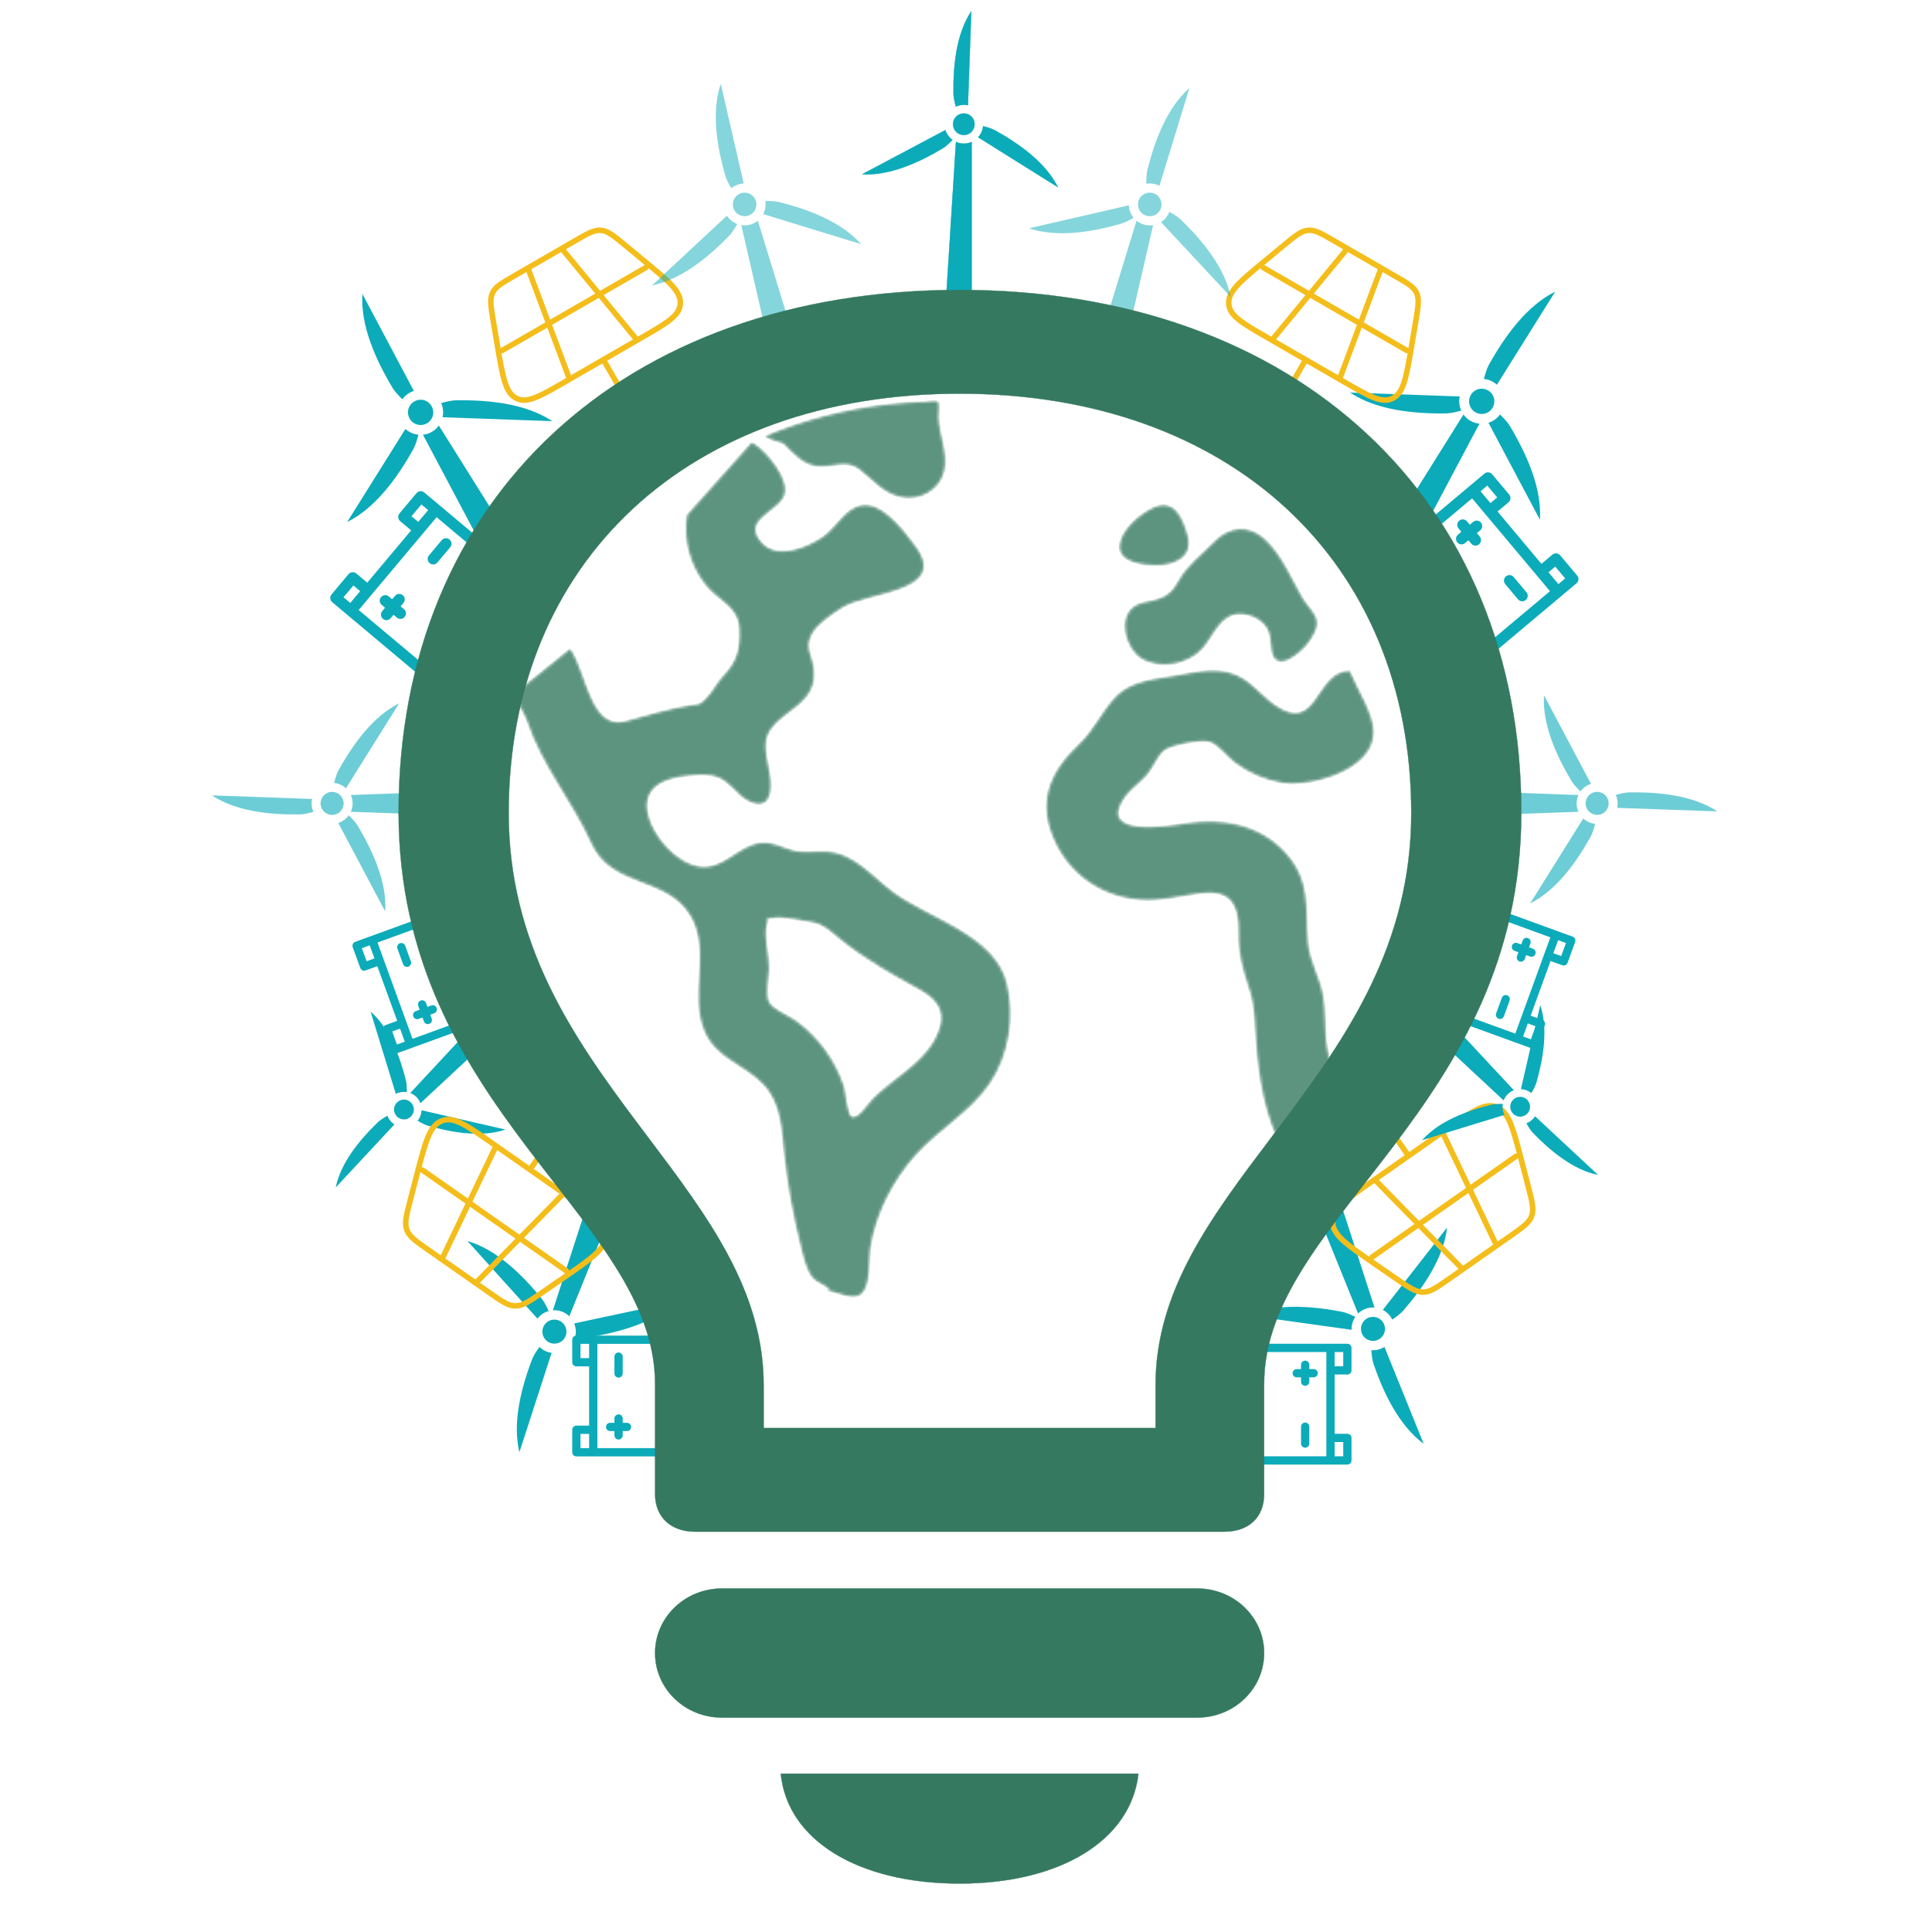 <svg width="701" height="701" viewBox="0 0 701 701" fill="none" xmlns="http://www.w3.org/2000/svg">
<g opacity="0.6">
<path d="M76.906 288.594C85.625 294.406 97.975 295.672 108.875 295.496C110.201 295.475 112.061 295.045 113.723 294.572C113.281 293.608 113.053 292.56 113.053 291.5C113.053 290.948 113.116 290.41 113.231 289.891L76.906 288.594ZM116.322 291.5C116.322 293.827 118.173 295.678 120.5 295.678C122.827 295.678 124.678 293.827 124.678 291.5C124.678 289.173 122.827 287.322 120.5 287.322C118.173 287.322 116.322 289.173 116.322 291.5ZM121.233 284.089C122.877 284.252 124.369 284.957 125.527 286.02L144.816 255.206C135.423 259.851 128.152 269.912 122.854 279.441C122.211 280.597 121.654 282.417 121.233 284.089ZM122.735 298.601L139.776 330.712C140.45 320.255 135.372 308.926 129.769 299.574C129.087 298.435 127.783 297.041 126.541 295.836C125.611 297.126 124.28 298.111 122.735 298.601ZM127.289 288.455C127.723 289.412 127.947 290.45 127.947 291.5C127.947 292.55 127.723 293.588 127.29 294.545L164.094 295.859V287.141L127.289 288.455Z" fill="#0CABBA"/>
</g>
<g opacity="0.6">
<path d="M623.094 294.406C614.375 288.594 602.025 287.328 591.125 287.504C589.799 287.525 587.939 287.955 586.277 288.428C586.719 289.392 586.947 290.44 586.947 291.5C586.947 292.052 586.884 292.59 586.769 293.109L623.094 294.406ZM583.678 291.5C583.678 289.173 581.827 287.322 579.5 287.322C577.173 287.322 575.322 289.173 575.322 291.5C575.322 293.827 577.173 295.678 579.5 295.678C581.827 295.678 583.678 293.827 583.678 291.5ZM578.767 298.911C577.123 298.748 575.631 298.043 574.473 296.98L555.184 327.794C564.577 323.149 571.848 313.088 577.146 303.559C577.789 302.403 578.346 300.583 578.767 298.911ZM577.265 284.399L560.224 252.288C559.55 262.745 564.628 274.074 570.231 283.426C570.913 284.565 572.217 285.959 573.459 287.164C574.389 285.874 575.72 284.889 577.265 284.399ZM572.711 294.545C572.277 293.588 572.053 292.55 572.053 291.5C572.053 290.45 572.277 289.412 572.71 288.455L535.906 287.141V295.859L572.711 294.545Z" fill="#0CABBA"/>
</g>
<path d="M158.165 184.842L127.335 221.584M158.165 184.842L185.722 207.965L154.892 244.707L127.335 221.584M158.165 184.842L151.999 192.19L146.488 187.566L152.654 180.217L158.165 184.842ZM127.335 221.584L121.824 216.96L127.99 209.611L133.501 214.236L127.335 221.584ZM140.226 223.01L144.851 217.498M157.183 202.801L161.808 197.29M139.783 217.942L145.294 222.566" stroke="#0CABBA" stroke-width="4" stroke-linecap="round" stroke-linejoin="round"/>
<path d="M482.75 529.896V489.062M482.75 529.896H452.125V489.062H482.75M482.75 529.896V521.729H488.875V529.896H482.75ZM482.75 489.062H488.875V497.229H482.75V489.062ZM473.562 495.188V501.313M473.562 517.646V523.771M476.625 498.25H470.5" stroke="#0CABBA" stroke-width="3" stroke-linecap="round" stroke-linejoin="round"/>
<path d="M550.703 376.963L564.448 339.202M550.703 376.963L522.382 366.655L536.126 328.894L564.448 339.202M550.703 376.963L553.452 369.411L559.117 371.473L556.368 379.025L550.703 376.963ZM564.448 339.202L570.112 341.263L567.363 348.816L561.699 346.754L564.448 339.202ZM553.89 341.774L551.828 347.438M546.33 362.543L544.269 368.207M555.691 345.637L550.027 343.575" stroke="#0CABBA" stroke-width="3" stroke-linecap="round" stroke-linejoin="round"/>
<path d="M131.489 106.649C130.75 118.11 136.317 130.527 142.457 140.777C143.204 142.024 144.632 143.553 145.991 144.872C146.664 143.925 147.533 143.133 148.54 142.552C149.064 142.25 149.609 142.015 150.165 141.84L131.489 106.649ZM150.332 145.656C148.123 146.931 147.381 149.702 148.656 151.911C149.931 154.119 152.702 154.862 154.911 153.587C157.119 152.312 157.862 149.54 156.587 147.332C155.312 145.123 152.54 144.381 150.332 145.656ZM160.057 146.255C160.804 147.906 160.953 149.708 160.578 151.39L200.398 152.812C190.841 146.442 177.306 145.054 165.358 145.247C163.908 145.27 161.876 145.739 160.057 146.255ZM147.106 155.635L125.965 189.407C136.26 184.317 144.23 173.288 150.037 162.845C150.744 161.572 151.353 159.57 151.816 157.732C150.082 157.556 148.418 156.833 147.106 155.635ZM159.232 154.397C158.562 155.333 157.7 156.115 156.703 156.69C155.706 157.266 154.597 157.622 153.452 157.735L172.374 193.39L180.65 188.612L159.232 154.397Z" fill="#0CABBA"/>
<g opacity="0.8">
<mask id="path-7-inside-1_0_1" fill="white">
<path d="M489.712 243.493C477.071 243.572 478.315 266.894 462.565 255.89C456.717 251.813 453.12 245.886 445.776 244.083C439.361 242.509 432.789 244.146 426.452 245.24C419.25 246.484 410.71 247.043 405.248 252.498C399.966 257.748 397.172 264.792 391.552 270.074C380.682 280.306 376.093 291.475 383.13 305.942C389.899 319.85 404.059 327.399 419.337 326.407C434.347 325.407 449.94 316.702 449.507 338.513C449.349 346.226 450.963 351.579 453.332 358.749C455.528 365.361 455.379 371.768 455.882 378.592C456.811 391.344 459.157 405.638 465.485 416.901L477.292 400.246C478.748 398.184 481.794 395.295 482.518 392.863C483.801 388.557 481.275 381.158 480.983 376.333C480.692 371.508 480.834 366.62 480.094 361.796C479.055 355.034 475.056 348.698 474.505 342.015C473.49 329.571 475.765 319.638 466.178 309.232C456.921 299.197 443.352 296.788 430.388 298.827C423.855 299.85 397.558 304.053 408.113 289.122C410.199 286.186 413.843 283.777 416.188 280.983C418.227 278.551 419.998 274.08 422.391 272.183C424.784 270.286 435.772 268.106 438.92 269.074C442.069 270.042 445.351 274.584 448.082 276.599C453.129 280.399 459.017 282.927 465.249 283.966C476.001 285.54 498.481 279.291 498.308 265.501C498.276 258.889 492.137 249.68 489.712 243.493ZM365.255 356.963C361.059 339.3 337.06 333.397 324.12 323.818C316.682 318.308 310.062 309.799 300.294 309.106C295.792 308.784 292.022 309.76 287.559 308.603C283.466 307.548 280.255 305.344 275.894 305.919C267.747 306.989 262.608 315.695 253.855 314.514C245.551 313.396 236.995 303.683 235.106 295.773C232.682 285.603 240.726 282.305 249.345 281.4C252.942 281.022 256.98 280.613 260.435 281.928C264.985 283.62 267.134 288.075 271.219 290.326C278.877 294.521 280.428 287.815 279.255 281.014C277.5 270.829 275.453 266.673 284.537 259.668C290.833 254.835 296.217 251.34 295.21 242.659C294.612 237.558 291.817 235.252 294.423 230.175C296.398 226.31 301.821 222.824 305.356 220.517C314.478 214.567 344.436 215.008 332.196 198.352C328.599 193.464 321.964 184.727 315.667 183.531C307.796 182.043 304.301 190.828 298.815 194.7C293.147 198.706 282.112 203.256 276.437 197.061C268.802 188.726 281.498 185.987 284.308 180.17C287.118 174.353 277.799 163.357 272.809 160.571L249.345 186.884C248.671 191.291 248.905 195.789 250.034 200.101C251.163 204.414 253.163 208.45 255.909 211.961C260.577 217.967 268.007 219.895 268.346 228.097C268.676 235.968 267.448 239.998 262.301 245.532C260.073 247.893 258.499 251.246 256.232 253.458C253.454 256.158 254.485 255.331 250.148 256.071C241.993 257.448 235.051 259.574 227.172 261.746C214.043 265.375 212.831 243.926 206.849 235.512L187.171 251.403C186.959 254.009 190.398 258.802 191.335 261.636C196.711 277.827 207.557 290.35 214.562 305.84C221.938 322.243 241.741 317.694 250.486 332.066C258.247 344.818 249.959 360.961 255.768 374.311C259.987 384 269.936 386.117 276.799 393.201C283.812 400.356 283.663 410.148 284.733 419.459C285.94 430.412 287.899 441.268 290.597 451.951C291.55 455.643 292.423 460.523 294.95 463.569C296.682 465.662 302.624 467.465 300.224 468.158C303.577 468.709 309.551 471.841 312.345 469.543C316.029 466.52 315.045 457.217 315.682 453.014C317.595 440.499 323.861 428.259 332.314 418.892C340.665 409.652 352.11 403.394 359.162 392.918C366.034 382.701 368.104 368.919 365.255 356.963ZM338.973 377.679C334.25 386.109 323.735 391.753 316.973 398.451C315.139 400.269 311.235 406.566 308.937 405.205C307.292 404.229 306.733 396.058 306.127 394.185C303 384.752 297.031 376.517 289.039 370.611C286.575 368.746 280.467 366.321 279.058 363.763C277.484 360.985 278.901 354.428 278.956 351.406C279.043 346.998 277.035 339.67 278.122 335.663C279.381 331.043 276.957 333.83 281.089 332.916C283.269 332.428 292.274 334.011 294.989 334.577C299.303 335.475 301.68 338.159 305.08 340.874C314.022 348.045 323.868 353.594 333.888 359.088C341.649 363.385 343.932 368.824 338.973 377.679ZM284.19 160.807C287.921 164.451 291.432 168.765 296.996 169.127C302.262 169.481 307.229 166.632 311.826 170.213C316.926 174.149 320.602 179.131 327.371 180.359C333.92 181.548 340.854 177.722 342.476 171.024C344.05 164.64 340.657 157.698 340.453 151.291C340.453 150.402 340.933 146.45 340.319 145.781C339.862 145.278 336.053 145.844 335.47 145.86C331.204 145.986 326.949 146.28 322.703 146.742C307.228 148.417 292.071 152.3 277.697 158.273C279.609 159.595 282.01 160.122 284.19 160.807ZM419.526 205.027C426.208 205.027 432.993 202.036 430.837 194.307C429.026 187.829 425.941 180.8 418.432 184.295C413.654 186.514 406.885 192.166 406.326 197.77C405.688 204.13 415.071 205.027 419.526 205.027ZM414.189 238.849C421.013 242.934 431.136 241.014 436.283 235.181C440.305 230.616 442.675 222.69 449.908 222.698C453.093 222.691 456.152 223.938 458.425 226.169C461.416 229.262 460.825 232.166 461.463 236.039C462.888 244.737 472.215 236.535 474.647 233.166C476.221 230.97 478.354 227.711 477.638 224.854C476.977 222.186 473.86 219.344 472.475 216.897C468.429 209.813 465.099 201.572 459.039 195.849C453.206 190.34 446.036 190.977 440.502 196.699C435.969 201.422 430.703 205.161 427.602 210.907C425.413 214.945 422.95 216.873 418.518 217.92C416.078 218.494 413.292 218.707 411.245 220.344C405.547 224.831 408.79 235.606 414.189 238.849Z"/>
</mask>
<path d="M489.712 243.493C477.071 243.572 478.315 266.894 462.565 255.89C456.717 251.813 453.12 245.886 445.776 244.083C439.361 242.509 432.789 244.146 426.452 245.24C419.25 246.484 410.71 247.043 405.248 252.498C399.966 257.748 397.172 264.792 391.552 270.074C380.682 280.306 376.093 291.475 383.13 305.942C389.899 319.85 404.059 327.399 419.337 326.407C434.347 325.407 449.94 316.702 449.507 338.513C449.349 346.226 450.963 351.579 453.332 358.749C455.528 365.361 455.379 371.768 455.882 378.592C456.811 391.344 459.157 405.638 465.485 416.901L477.292 400.246C478.748 398.184 481.794 395.295 482.518 392.863C483.801 388.557 481.275 381.158 480.983 376.333C480.692 371.508 480.834 366.62 480.094 361.796C479.055 355.034 475.056 348.698 474.505 342.015C473.49 329.571 475.765 319.638 466.178 309.232C456.921 299.197 443.352 296.788 430.388 298.827C423.855 299.85 397.558 304.053 408.113 289.122C410.199 286.186 413.843 283.777 416.188 280.983C418.227 278.551 419.998 274.08 422.391 272.183C424.784 270.286 435.772 268.106 438.92 269.074C442.069 270.042 445.351 274.584 448.082 276.599C453.129 280.399 459.017 282.927 465.249 283.966C476.001 285.54 498.481 279.291 498.308 265.501C498.276 258.889 492.137 249.68 489.712 243.493ZM365.255 356.963C361.059 339.3 337.06 333.397 324.12 323.818C316.682 318.308 310.062 309.799 300.294 309.106C295.792 308.784 292.022 309.76 287.559 308.603C283.466 307.548 280.255 305.344 275.894 305.919C267.747 306.989 262.608 315.695 253.855 314.514C245.551 313.396 236.995 303.683 235.106 295.773C232.682 285.603 240.726 282.305 249.345 281.4C252.942 281.022 256.98 280.613 260.435 281.928C264.985 283.62 267.134 288.075 271.219 290.326C278.877 294.521 280.428 287.815 279.255 281.014C277.5 270.829 275.453 266.673 284.537 259.668C290.833 254.835 296.217 251.34 295.21 242.659C294.612 237.558 291.817 235.252 294.423 230.175C296.398 226.31 301.821 222.824 305.356 220.517C314.478 214.567 344.436 215.008 332.196 198.352C328.599 193.464 321.964 184.727 315.667 183.531C307.796 182.043 304.301 190.828 298.815 194.7C293.147 198.706 282.112 203.256 276.437 197.061C268.802 188.726 281.498 185.987 284.308 180.17C287.118 174.353 277.799 163.357 272.809 160.571L249.345 186.884C248.671 191.291 248.905 195.789 250.034 200.101C251.163 204.414 253.163 208.45 255.909 211.961C260.577 217.967 268.007 219.895 268.346 228.097C268.676 235.968 267.448 239.998 262.301 245.532C260.073 247.893 258.499 251.246 256.232 253.458C253.454 256.158 254.485 255.331 250.148 256.071C241.993 257.448 235.051 259.574 227.172 261.746C214.043 265.375 212.831 243.926 206.849 235.512L187.171 251.403C186.959 254.009 190.398 258.802 191.335 261.636C196.711 277.827 207.557 290.35 214.562 305.84C221.938 322.243 241.741 317.694 250.486 332.066C258.247 344.818 249.959 360.961 255.768 374.311C259.987 384 269.936 386.117 276.799 393.201C283.812 400.356 283.663 410.148 284.733 419.459C285.94 430.412 287.899 441.268 290.597 451.951C291.55 455.643 292.423 460.523 294.95 463.569C296.682 465.662 302.624 467.465 300.224 468.158C303.577 468.709 309.551 471.841 312.345 469.543C316.029 466.52 315.045 457.217 315.682 453.014C317.595 440.499 323.861 428.259 332.314 418.892C340.665 409.652 352.11 403.394 359.162 392.918C366.034 382.701 368.104 368.919 365.255 356.963ZM338.973 377.679C334.25 386.109 323.735 391.753 316.973 398.451C315.139 400.269 311.235 406.566 308.937 405.205C307.292 404.229 306.733 396.058 306.127 394.185C303 384.752 297.031 376.517 289.039 370.611C286.575 368.746 280.467 366.321 279.058 363.763C277.484 360.985 278.901 354.428 278.956 351.406C279.043 346.998 277.035 339.67 278.122 335.663C279.381 331.043 276.957 333.83 281.089 332.916C283.269 332.428 292.274 334.011 294.989 334.577C299.303 335.475 301.68 338.159 305.08 340.874C314.022 348.045 323.868 353.594 333.888 359.088C341.649 363.385 343.932 368.824 338.973 377.679ZM284.19 160.807C287.921 164.451 291.432 168.765 296.996 169.127C302.262 169.481 307.229 166.632 311.826 170.213C316.926 174.149 320.602 179.131 327.371 180.359C333.92 181.548 340.854 177.722 342.476 171.024C344.05 164.64 340.657 157.698 340.453 151.291C340.453 150.402 340.933 146.45 340.319 145.781C339.862 145.278 336.053 145.844 335.47 145.86C331.204 145.986 326.949 146.28 322.703 146.742C307.228 148.417 292.071 152.3 277.697 158.273C279.609 159.595 282.01 160.122 284.19 160.807ZM419.526 205.027C426.208 205.027 432.993 202.036 430.837 194.307C429.026 187.829 425.941 180.8 418.432 184.295C413.654 186.514 406.885 192.166 406.326 197.77C405.688 204.13 415.071 205.027 419.526 205.027ZM414.189 238.849C421.013 242.934 431.136 241.014 436.283 235.181C440.305 230.616 442.675 222.69 449.908 222.698C453.093 222.691 456.152 223.938 458.425 226.169C461.416 229.262 460.825 232.166 461.463 236.039C462.888 244.737 472.215 236.535 474.647 233.166C476.221 230.97 478.354 227.711 477.638 224.854C476.977 222.186 473.86 219.344 472.475 216.897C468.429 209.813 465.099 201.572 459.039 195.849C453.206 190.34 446.036 190.977 440.502 196.699C435.969 201.422 430.703 205.161 427.602 210.907C425.413 214.945 422.95 216.873 418.518 217.92C416.078 218.494 413.292 218.707 411.245 220.344C405.547 224.831 408.79 235.606 414.189 238.849Z" fill="#357960" stroke="#357960" stroke-width="0.8" mask="url(#path-7-inside-1_0_1)"/>
</g>
<path d="M564.27 105.834C553.975 110.925 546.005 121.954 540.199 132.397C539.493 133.667 538.882 135.668 538.419 137.505C539.576 137.614 540.696 137.971 541.703 138.552C542.227 138.855 542.703 139.209 543.132 139.603L564.27 105.834ZM539.911 141.656C537.702 140.381 534.931 141.123 533.656 143.332C532.381 145.54 533.123 148.312 535.332 149.587C537.54 150.862 540.312 150.119 541.587 147.911C542.862 145.702 542.119 142.931 539.911 141.656ZM544.254 150.378C543.198 151.85 541.712 152.88 540.068 153.396L558.746 188.592C559.485 177.131 553.919 164.715 547.778 154.465C547.033 153.221 545.611 151.695 544.254 150.378ZM529.655 143.851L489.838 142.429C499.394 148.8 512.93 150.188 524.877 149.995C526.333 149.971 528.371 149.498 530.194 148.979C529.48 147.39 529.274 145.587 529.655 143.851ZM536.791 153.734C535.645 153.622 534.537 153.266 533.54 152.69C532.543 152.115 531.68 151.333 531.01 150.397L509.593 184.612L517.869 189.39L536.791 153.734Z" fill="#0CABBA"/>
<path d="M516.563 523.853C507.756 517.381 502.109 505.729 498.393 494.982C497.941 493.675 497.7 491.699 497.569 489.901C498.672 489.99 499.781 489.841 500.82 489.462C501.361 489.265 501.866 489.012 502.333 488.713L516.563 523.853ZM499.653 486.258C497.373 487.088 494.899 485.934 494.068 483.653C493.238 481.373 494.392 478.898 496.673 478.068C498.953 477.238 501.428 478.392 502.258 480.673C503.088 482.953 501.934 485.428 499.653 486.258ZM505.165 478.801C504.419 477.248 503.196 476.037 501.741 475.281L525.061 445.383C523.86 456.247 516.592 466.963 509.143 475.554C508.239 476.597 506.654 477.791 505.165 478.801ZM490.405 482.505L452.855 477.259C462.863 472.867 475.778 473.803 486.943 475.959C488.303 476.221 490.135 477.002 491.758 477.789C490.826 479.161 490.335 480.816 490.405 482.505ZM498.726 474.423C497.633 474.339 496.536 474.489 495.506 474.864C494.477 475.238 493.539 475.829 492.757 476.595L478.339 440.992L486.885 437.881L498.726 474.423Z" fill="#0CABBA"/>
<path d="M188.46 526.926C185.874 516.308 189.038 503.752 193.099 493.131C193.593 491.839 194.679 490.17 195.734 488.709C196.522 489.486 197.467 490.084 198.506 490.462C199.048 490.659 199.597 490.789 200.147 490.861L188.46 526.926ZM199.673 487.258C197.392 486.428 196.238 483.953 197.068 481.673C197.898 479.392 200.373 478.238 202.653 479.068C204.934 479.898 206.088 482.373 205.258 484.653C204.428 486.934 201.953 488.088 199.673 487.258ZM208.688 485.089C209.115 483.419 208.957 481.705 208.327 480.191L245.409 472.278C237.506 479.827 225.051 483.364 213.822 485.158C212.46 485.376 210.477 485.272 208.688 485.089ZM195 478.439L169.607 450.283C180.097 453.352 189.389 462.37 196.556 471.198C197.429 472.273 198.331 474.049 199.068 475.695C197.472 476.147 196.032 477.099 195 478.439ZM206.569 477.595C205.787 476.829 204.849 476.239 203.82 475.864C202.79 475.489 201.693 475.338 200.601 475.422L212.442 438.881L220.987 441.992L206.569 477.595Z" fill="#0CABBA"/>
<path d="M121.82 430.853C123.588 422.014 130.329 413.732 137.067 407.209C137.886 406.415 139.279 405.546 140.578 404.822C140.895 405.677 141.394 406.453 142.039 407.098C142.375 407.434 142.74 407.723 143.126 407.969L121.82 430.853ZM144.027 405.11C142.612 403.694 142.612 401.443 144.027 400.027C145.443 398.612 147.694 398.612 149.11 400.027C150.525 401.443 150.525 403.694 149.11 405.11C147.694 406.525 145.443 406.525 144.027 405.11ZM151.522 406.631C152.423 405.531 152.902 404.195 152.959 402.844L183.436 409.854C174.897 412.743 164.354 411.045 155.336 408.472C154.241 408.16 152.796 407.391 151.522 406.631ZM143.609 396.889L134.442 366.993C141.213 372.943 145.015 382.922 147.295 392.019C147.573 393.127 147.628 394.769 147.606 396.256C146.255 396.038 144.847 396.248 143.609 396.889ZM152.55 400.291C152.232 399.445 151.737 398.678 151.098 398.039C150.46 397.4 149.692 396.905 148.846 396.586L170.433 373.4L175.737 378.704L152.55 400.291Z" fill="#0CABBA"/>
<path d="M218.922 130.515L226.005 142.784M226.005 142.784L235.207 137.471M226.005 142.784L216.804 148.096M191.538 97.251L206.653 137.599M203.806 90.168L231.191 123.432M234.368 97.06L182.226 127.164M208.944 87.201L186.4 100.217C181.91 102.809 179.665 104.106 178.66 106.375C177.65 108.642 178.108 111.368 179.029 116.811L180.54 125.753C182.418 136.868 183.356 142.424 187.262 144.479C191.164 146.541 195.75 143.894 204.914 138.603L232.93 122.428C242.095 117.137 246.677 114.491 246.848 110.077C247.018 105.669 242.676 102.078 233.989 94.895L227 89.115C222.744 85.597 220.615 83.837 218.147 83.577C215.682 83.311 213.434 84.609 208.944 87.201Z" stroke="#F4BD1A" stroke-width="2" stroke-linecap="round" stroke-linejoin="round"/>
<path d="M473.755 130.515L466.672 142.783M466.672 142.783L475.874 148.096M466.672 142.783L457.471 137.471M488.871 90.167L461.487 123.431M501.14 97.25L486.024 137.598M510.451 127.164L458.309 97.059M506.277 100.216L483.734 87.201C479.243 84.608 476.998 83.312 474.531 83.576C472.062 83.836 469.93 85.595 465.677 89.114L458.689 94.894C450.002 102.078 445.659 105.668 445.832 110.079C445.997 114.489 450.583 117.136 459.748 122.427L487.763 138.602C496.928 143.893 501.51 146.539 505.418 144.481C509.321 142.424 510.259 136.868 512.137 125.753L513.648 116.81C514.567 111.366 515.027 108.642 514.017 106.374C513.016 104.107 510.768 102.809 506.277 100.216Z" stroke="#F4BD1A" stroke-width="2" stroke-linecap="round" stroke-linejoin="round"/>
<path d="M511.069 419.386L502.466 407.098M502.466 407.098L511.681 400.646M502.466 407.098L493.25 413.551M530.736 460.549L498.782 427.989M543.024 451.946L523.356 410.782M550.085 419.534L497.864 456.099M548.169 448.343L525.591 464.152C521.094 467.301 518.845 468.875 516.218 468.824C513.591 468.778 511.18 467.12 506.369 463.8L498.464 458.348C488.638 451.572 483.726 448.186 483.502 443.518C483.269 438.851 487.862 435.636 497.04 429.209L525.098 409.562C534.277 403.135 538.866 399.922 543.178 401.732C547.485 403.542 548.987 409.316 551.993 420.866L554.412 430.16C555.884 435.818 556.621 438.648 555.765 441.133C554.918 443.617 552.666 445.194 548.169 448.343Z" stroke="#F4BD1A" stroke-width="2" stroke-linecap="round" stroke-linejoin="round"/>
<path d="M135.047 341.09L148.791 378.852M135.047 341.09L163.368 330.782L177.112 368.543L148.791 378.852M135.047 341.09L137.795 348.642L132.131 350.704L129.382 343.152L135.047 341.09ZM148.791 378.852L143.126 380.913L140.378 373.361L146.042 371.299L148.791 378.852ZM155.225 370.095L153.164 364.431M147.666 349.326L145.604 343.662M151.362 368.294L157.027 366.232" stroke="#0CABBA" stroke-width="3" stroke-linecap="round" stroke-linejoin="round"/>
<path d="M565.211 214.747L534.38 178.005M565.211 214.747L537.654 237.87L506.824 201.128L534.38 178.005M565.211 214.747L559.045 207.399L564.556 202.774L570.722 210.122L565.211 214.747ZM534.38 178.005L539.892 173.38L546.058 180.729L540.546 185.353L534.38 178.005ZM530.738 190.453L535.362 195.964M547.695 210.661L552.319 216.172M535.806 190.896L530.294 195.521" stroke="#0CABBA" stroke-width="4" stroke-linecap="round" stroke-linejoin="round"/>
<path d="M215.25 486.104V526.938M215.25 486.104H245.875V526.938H215.25M215.25 486.104V494.271H209.125V486.104H215.25ZM215.25 526.938H209.125V518.771H215.25V526.938ZM224.438 520.812V514.687M224.438 498.354V492.229M221.375 517.75H227.5" stroke="#0CABBA" stroke-width="3" stroke-linecap="round" stroke-linejoin="round"/>
<g filter="url(#filter0_d_0_1)">
<path d="M352.446 0C346.97 8.215 345.777 19.851 345.943 30.121C345.963 31.37 346.368 33.123 346.813 34.689C347.722 34.273 348.709 34.057 349.708 34.057C350.228 34.057 350.735 34.117 351.224 34.225L352.446 0ZM349.708 37.138C347.516 37.138 345.772 38.882 345.772 41.074C345.772 43.267 347.516 45.011 349.708 45.011C351.9 45.011 353.644 43.267 353.644 41.074C353.644 38.882 351.9 37.138 349.708 37.138ZM356.691 41.764C356.537 43.314 355.873 44.72 354.871 45.811L383.904 63.985C379.528 55.135 370.048 48.284 361.071 43.292C359.981 42.686 358.266 42.162 356.691 41.764ZM343.017 43.181L312.763 59.236C322.615 59.871 333.289 55.087 342.1 49.808C343.174 49.164 344.488 47.936 345.622 46.766C344.407 45.89 343.479 44.636 343.017 43.181ZM352.577 47.471C351.676 47.88 350.698 48.091 349.708 48.091C348.719 48.091 347.74 47.88 346.839 47.471L343.017 108H352.577V47.471Z" fill="#0CABBA"/>
<path d="M345.993 30.12C345.828 19.913 347.006 8.368 352.39 0.176L351.176 34.164C350.702 34.062 350.211 34.007 349.708 34.007C348.721 34.007 347.746 34.216 346.846 34.619C346.407 33.068 346.013 31.348 345.993 30.12ZM345.822 41.074C345.822 38.91 347.543 37.188 349.708 37.188C351.873 37.188 353.594 38.91 353.594 41.074C353.594 43.239 351.873 44.961 349.708 44.961C347.543 44.961 345.822 43.239 345.822 41.074ZM383.78 63.849L354.948 45.8C355.923 44.721 356.572 43.344 356.735 41.827C358.294 42.223 359.976 42.741 361.046 43.336C369.968 48.297 379.377 55.089 383.78 63.849ZM345.546 46.773C344.421 47.93 343.13 49.133 342.075 49.765C333.317 55.011 322.73 59.763 312.943 59.197L342.988 43.253C343.453 44.676 344.362 45.904 345.546 46.773ZM349.708 48.141C350.679 48.141 351.639 47.939 352.527 47.548V107.95H343.07L346.884 47.547C347.774 47.939 348.736 48.141 349.708 48.141Z" stroke="#0CABBA" stroke-width="0.1"/>
</g>
<g opacity="0.5">
<path d="M431.568 31.93C423.528 38.996 419.014 50.847 416.306 61.648C415.976 62.962 415.909 64.912 415.936 66.676C417.004 66.495 418.098 66.547 419.144 66.827C419.689 66.973 420.203 67.177 420.685 67.428L431.568 31.93ZM418.28 70.053C415.984 69.438 413.668 70.775 413.053 73.071C412.438 75.367 413.775 77.682 416.071 78.297C418.367 78.913 420.682 77.576 421.298 75.28C421.913 72.984 420.576 70.668 418.28 70.053ZM424.294 76.858C423.698 78.437 422.609 79.723 421.253 80.584L446.558 107.764C444.458 97.267 436.453 87.433 428.452 79.686C427.481 78.746 425.833 77.716 424.294 76.858ZM409.577 74.504L373.389 82.828C383.528 86.258 396.049 84.243 406.758 81.186C408.063 80.814 409.783 79.896 411.299 78.99C410.273 77.731 409.653 76.158 409.577 74.504ZM418.385 81.679C417.326 81.854 416.243 81.801 415.206 81.524C414.17 81.246 413.205 80.75 412.376 80.07L401.348 116.037L409.951 118.342L418.385 81.679Z" fill="#0CABBA"/>
</g>
<g opacity="0.5">
<path d="M261.517 30.393C258.087 40.533 260.103 53.053 263.159 63.761C263.531 65.064 264.447 66.786 265.352 68.301C266.187 67.61 267.16 67.108 268.206 66.827C268.751 66.681 269.298 66.601 269.841 66.578L261.517 30.393ZM269.071 70.053C266.775 70.668 265.438 72.984 266.053 75.28C266.668 77.576 268.984 78.913 271.28 78.297C273.576 77.682 274.913 75.367 274.298 73.071C273.682 70.775 271.367 69.438 269.071 70.053ZM277.681 72.939C277.955 74.605 277.655 76.263 276.911 77.687L312.415 88.573C305.349 80.532 293.499 76.018 282.697 73.31C281.386 72.981 279.443 72.913 277.681 72.939ZM263.759 78.259L236.581 103.562C247.078 101.463 256.913 93.457 264.659 85.456C265.603 84.481 266.634 82.826 267.494 81.283C265.976 80.706 264.652 79.653 263.759 78.259ZM274.975 80.069C274.146 80.75 273.181 81.246 272.144 81.524C271.108 81.801 270.024 81.855 268.966 81.68L277.4 118.342L286.002 116.037L274.975 80.069Z" fill="#0CABBA"/>
</g>
<path d="M579.853 426.317C571.014 424.55 562.732 417.808 556.209 411.07C555.415 410.251 554.546 408.858 553.822 407.559C554.677 407.242 555.453 406.743 556.098 406.098C556.434 405.763 556.723 405.397 556.969 405.011L579.853 426.317ZM554.11 404.11C552.694 405.525 550.443 405.525 549.027 404.11C547.612 402.694 547.612 400.443 549.027 399.027C550.443 397.612 552.694 397.612 554.11 399.027C555.525 400.443 555.525 402.694 554.11 404.11ZM555.631 396.615C554.531 395.714 553.195 395.235 551.844 395.178L558.854 364.702C561.743 373.24 560.045 383.783 557.472 392.801C557.16 393.896 556.391 395.341 555.631 396.615ZM545.889 404.528L515.993 413.695C521.943 406.924 531.922 403.122 541.019 400.842C542.127 400.564 543.769 400.509 545.256 400.531C545.038 401.882 545.248 403.29 545.889 404.528ZM549.291 395.587C548.445 395.905 547.678 396.4 547.039 397.039C546.4 397.677 545.905 398.445 545.586 399.291L522.4 377.704L527.704 372.4L549.291 395.587Z" fill="#0CABBA"/>
<path d="M192.276 424.386L200.88 412.098M200.88 412.098L210.096 418.551M200.88 412.098L191.665 405.645M160.322 456.946L179.989 415.782M172.609 465.549L204.564 432.989M205.481 461.099L153.26 424.534M177.754 469.152L155.177 453.343C150.679 450.194 148.431 448.619 147.581 446.133C146.725 443.648 147.459 440.815 148.933 435.16L151.352 425.866C154.359 414.316 155.861 408.542 160.171 406.734C164.476 404.92 169.069 408.135 178.247 414.562L206.305 434.209C215.484 440.636 220.073 443.849 219.847 448.52C219.62 453.186 214.708 456.572 204.882 463.348L196.976 468.8C192.163 472.118 189.755 473.778 187.127 473.824C184.503 473.878 182.252 472.301 177.754 469.152Z" stroke="#F4BD1A" stroke-width="2" stroke-linecap="round" stroke-linejoin="round"/>
<path d="M419.227 518.146H419.277V518.096V502.609C419.277 468.261 439.585 441.4 461.208 412.801C462.687 410.844 464.173 408.88 465.658 406.904C488.854 376.052 512.059 342.503 512.059 295.022C512.059 249.29 495.617 211.241 466.908 184.625C438.199 158.01 397.227 142.831 348.174 142.831C299.126 142.831 258.222 158.01 229.58 184.625C200.937 211.241 184.56 249.29 184.56 295.022C184.56 342.503 207.7 376.052 230.83 406.904C232.312 408.879 233.793 410.844 235.268 412.801C256.83 441.4 277.081 468.26 277.081 502.609V518.096V518.146H277.131H419.227ZM444.145 555.756H252.214C247.846 555.756 244.215 554.448 241.675 552.086C239.136 549.724 237.684 546.303 237.684 542.067V502.098C237.684 486.97 231.863 473.19 223.137 459.345C216.922 449.484 209.23 439.586 201.115 429.144C197.838 424.928 194.493 420.623 191.148 416.196C167.887 385.412 144.631 348.704 144.631 294.766C144.631 237.942 164.972 190.552 200.582 157.367C236.193 124.182 287.078 105.2 348.174 105.2C409.269 105.2 460.222 124.182 495.901 157.366C531.579 190.549 551.987 237.937 551.987 294.756C551.987 348.698 528.667 385.409 505.341 416.195C501.986 420.623 498.631 424.929 495.344 429.146C487.207 439.587 479.495 449.484 473.262 459.345C464.512 473.19 458.674 486.97 458.674 502.098V542.067C458.674 546.303 457.287 549.724 454.781 552.086C452.274 554.448 448.643 555.756 444.145 555.756ZM434.338 623.215H262.02C248.518 623.215 237.684 612.758 237.684 599.784C237.684 586.831 248.53 576.353 262.02 576.353H434.327C447.829 576.353 458.674 586.82 458.674 599.784C458.674 612.747 447.829 623.215 434.338 623.215ZM413.064 643.555C411.727 655.626 404.653 665.586 393.349 672.533C382.027 679.491 366.462 683.425 348.174 683.425C329.755 683.425 314.125 679.491 302.803 672.533C291.499 665.586 284.49 655.626 283.283 643.555H413.064Z" fill="#357960" stroke="#357960" stroke-width="0.1"/>
<defs>
<filter id="filter0_d_0_1" x="308.763" y="0" width="79.142" height="116" filterUnits="userSpaceOnUse" color-interpolation-filters="sRGB">
<feFlood flood-opacity="0" result="BackgroundImageFix"/>
<feColorMatrix in="SourceAlpha" type="matrix" values="0 0 0 0 0 0 0 0 0 0 0 0 0 0 0 0 0 0 127 0" result="hardAlpha"/>
<feOffset dy="4"/>
<feGaussianBlur stdDeviation="2"/>
<feComposite in2="hardAlpha" operator="out"/>
<feColorMatrix type="matrix" values="0 0 0 0 0 0 0 0 0 0 0 0 0 0 0 0 0 0 0.25 0"/>
<feBlend mode="normal" in2="BackgroundImageFix" result="effect1_dropShadow_0_1"/>
<feBlend mode="normal" in="SourceGraphic" in2="effect1_dropShadow_0_1" result="shape"/>
</filter>
</defs>
</svg>
